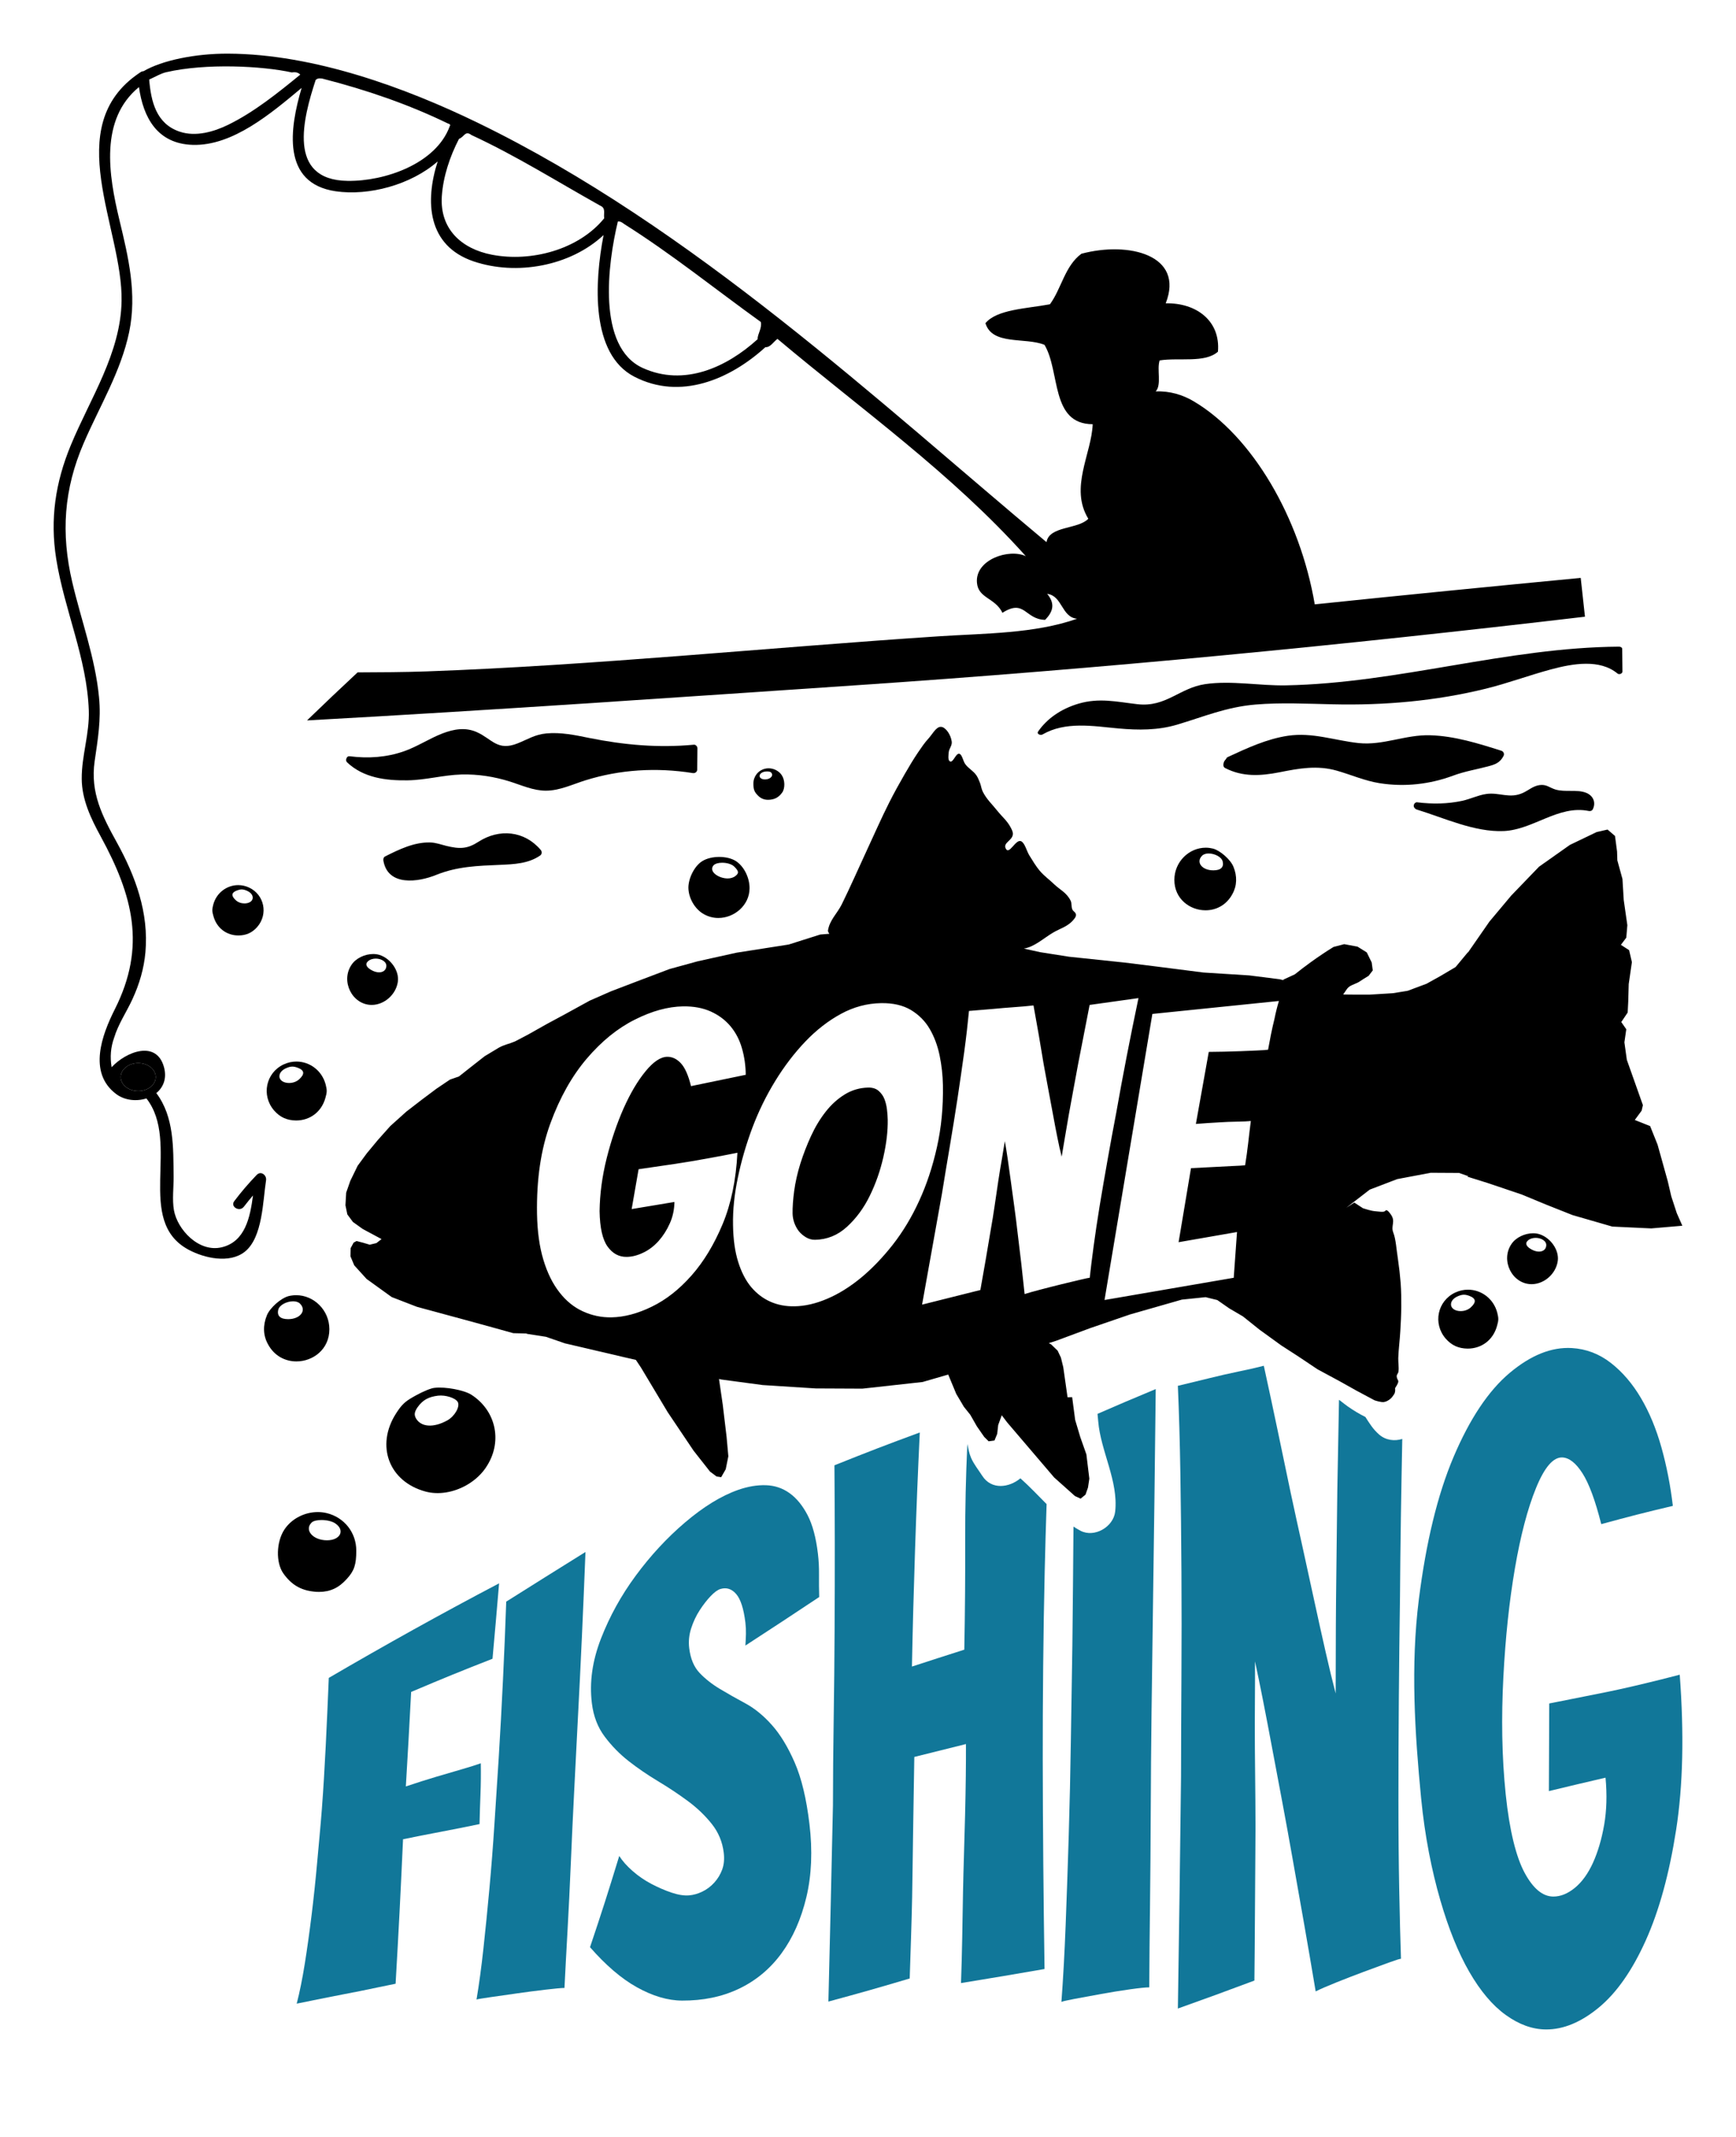 <?xml version="1.0" encoding="UTF-8" standalone="no"?>
<svg
   xmlns:dc="http://purl.org/dc/elements/1.1/"
   xmlns:cc="http://creativecommons.org/ns#"
   xmlns:rdf="http://www.w3.org/1999/02/22-rdf-syntax-ns#"
   xmlns:svg="http://www.w3.org/2000/svg"
   xmlns="http://www.w3.org/2000/svg"
   xmlns:sodipodi="http://sodipodi.sourceforge.net/DTD/sodipodi-0.dtd"
   xmlns:inkscape="http://www.inkscape.org/namespaces/inkscape"
   version="1.1"
   x="0px"
   y="0px"
   viewBox="0 0 323.614 398.261"
   xml:space="preserve"
   id="svg86"
   sodipodi:docname="gone-fishing.svg"
   width="323.614"
   height="398.261"
   inkscape:version="1.0.1 (3bc2e813f5, 2020-09-07)"><defs
   id="defs90">
	

		
		
		
		
		
		
		
		
		
		
		
		
		
		
		
		
		
		
		
		
	</defs><sodipodi:namedview
   pagecolor="#ffffff"
   bordercolor="#666666"
   borderopacity="1"
   objecttolerance="10"
   gridtolerance="10"
   guidetolerance="10"
   inkscape:pageopacity="0"
   inkscape:pageshadow="2"
   inkscape:window-width="1366"
   inkscape:window-height="705"
   id="namedview88"
   showgrid="false"
   inkscape:showpageshadow="false"
   fit-margin-top="10"
   lock-margins="false"
   fit-margin-bottom="20"
   fit-margin-left="10"
   fit-margin-right="10"
   inkscape:zoom="0.7425"
   inkscape:cx="58.091592"
   inkscape:cy="226.51503"
   inkscape:window-x="-8"
   inkscape:window-y="-8"
   inkscape:window-maximized="1"
   inkscape:current-layer="svg86"
   inkscape:document-rotation="0" />
<g
   transform="translate(524.305,-83.339)"
   id="g4"
   style="fill:#000000;fill-opacity:1">
			<path
   d="m -358.965,290.108 c -0.083,-0.694 -0.249,-1.347 -0.477,-1.937 -0.238,-0.59 -0.601,-1.098 -1.077,-1.512 -0.477,-0.414 -1.119,-0.622 -1.917,-0.611 -1.595,0.031 -3.056,0.456 -4.392,1.274 -1.326,0.818 -2.528,1.896 -3.574,3.243 -1.046,1.336 -1.958,2.849 -2.725,4.527 -0.777,1.689 -1.43,3.388 -1.979,5.118 -0.539,1.73 -0.922,3.419 -1.15,5.066 -0.218,1.647 -0.321,3.077 -0.3,4.268 0.01,0.549 0.114,1.119 0.321,1.72 0.218,0.59 0.497,1.108 0.849,1.554 0.363,0.445 0.798,0.818 1.336,1.14 0.528,0.311 1.088,0.466 1.689,0.456 2.238,-0.041 4.216,-0.839 5.936,-2.414 1.72,-1.575 3.139,-3.491 4.247,-5.76 1.108,-2.258 1.958,-4.662 2.538,-7.221 0.58,-2.548 0.849,-4.869 0.818,-6.972 -0.008,-0.592 -0.06,-1.244 -0.143,-1.939 z m 0,0 c -0.083,-0.694 -0.249,-1.347 -0.477,-1.937 -0.238,-0.59 -0.601,-1.098 -1.077,-1.512 -0.477,-0.414 -1.119,-0.622 -1.917,-0.611 -1.595,0.031 -3.056,0.456 -4.392,1.274 -1.326,0.818 -2.528,1.896 -3.574,3.243 -1.046,1.336 -1.958,2.849 -2.725,4.527 -0.777,1.689 -1.43,3.388 -1.979,5.118 -0.539,1.73 -0.922,3.419 -1.15,5.066 -0.218,1.647 -0.321,3.077 -0.3,4.268 0.01,0.549 0.114,1.119 0.321,1.72 0.218,0.59 0.497,1.108 0.849,1.554 0.363,0.445 0.798,0.818 1.336,1.14 0.528,0.311 1.088,0.466 1.689,0.456 2.238,-0.041 4.216,-0.839 5.936,-2.414 1.72,-1.575 3.139,-3.491 4.247,-5.76 1.108,-2.258 1.958,-4.662 2.538,-7.221 0.58,-2.548 0.849,-4.869 0.818,-6.972 -0.008,-0.592 -0.06,-1.244 -0.143,-1.939 z m 147.238,19.352 -1.026,-3.129 -0.653,-2.807 -1.015,-3.647 -0.891,-3.191 -1.388,-3.46 -2.859,-1.14 1.274,-1.73 0.238,-1.036 -2.994,-8.443 -0.456,-3.263 0.352,-2.435 -0.932,-1.347 1.191,-1.771 0.104,-2.03 0.093,-3.284 0.59,-4.082 -0.518,-2.227 -1.533,-0.995 1.005,-1.336 0.197,-2.321 -0.673,-4.693 -0.238,-3.926 -0.953,-3.47 -0.052,-1.647 -0.383,-2.901 -1.388,-1.191 -2.02,0.456 -5.004,2.403 -5.75,4.061 -5.18,5.377 -4.071,4.859 -3.968,5.718 -0.062,0.01 -2.279,2.745 -2.787,1.647 -2.621,1.461 -3.522,1.316 -2.745,0.445 -4.392,0.269 h -2.424 l -2.248,-0.021 -0.218,-0.052 c 0.435,-0.456 0.591,-0.984 1.098,-1.378 0.497,-0.394 1.44,-0.632 1.958,-0.984 0.549,-0.373 1.119,-0.736 1.689,-1.067 l 0.777,-1.015 -0.197,-1.471 -0.922,-1.885 -1.73,-1.077 -2.476,-0.456 -1.989,0.518 c -0.694,0.425 -1.378,0.86 -2.051,1.316 -0.777,0.518 -1.533,1.046 -2.289,1.595 -0.974,0.704 -1.927,1.44 -2.88,2.196 l -2.176,1.005 0.124,0.093 -0.787,-0.187 -5.646,-0.715 -8.557,-0.539 -8.671,-1.108 -6.019,-0.746 -10.349,-1.088 -5.397,-0.849 -3.035,-0.673 c 1.958,-0.3 3.657,-1.906 5.449,-2.973 1.326,-0.787 2.849,-1.129 3.926,-2.538 0.166,-0.207 0.383,-0.477 0.342,-0.829 -0.052,-0.456 -0.518,-0.559 -0.684,-0.974 -0.197,-0.466 -0.083,-1.119 -0.29,-1.575 -0.746,-1.544 -2.041,-2.082 -3.077,-3.087 -0.891,-0.87 -1.865,-1.533 -2.714,-2.538 -0.694,-0.829 -1.305,-1.854 -1.916,-2.838 -0.528,-0.849 -0.829,-2.289 -1.523,-2.642 -1.036,-0.528 -2.269,2.756 -2.911,1.295 -0.476,-1.057 1.326,-1.45 1.357,-2.662 0.01,-0.456 -0.249,-0.901 -0.445,-1.274 -0.673,-1.253 -1.637,-1.999 -2.445,-3.035 -0.912,-1.16 -1.979,-2.103 -2.714,-3.553 -0.249,-0.487 -0.321,-1.119 -0.518,-1.637 -0.197,-0.487 -0.394,-0.994 -0.653,-1.388 -0.622,-0.912 -1.471,-1.264 -2.103,-2.134 -0.404,-0.549 -0.559,-1.689 -1.046,-1.906 -0.725,-0.311 -1.253,1.979 -1.906,1.326 -0.29,-0.3 -0.176,-1.077 -0.135,-1.585 0.062,-0.767 0.694,-1.285 0.559,-2.082 -0.186,-1.222 -1.026,-2.445 -1.782,-2.662 -0.135,-0.041 -0.259,-0.041 -0.373,-0.021 v -0.01 c -0.849,0.135 -1.502,1.461 -2.207,2.207 -0.684,0.746 -1.295,1.647 -1.906,2.548 -0.87,1.285 -1.689,2.662 -2.497,4.061 -0.995,1.72 -1.968,3.481 -2.89,5.304 -1.492,2.952 -2.849,6.071 -4.268,9.116 -1.523,3.284 -2.994,6.651 -4.579,9.862 -0.829,1.678 -2.269,2.901 -2.569,4.9 0.041,0.238 0.145,0.414 0.269,0.57 l -1.689,0.135 -5.884,1.865 -9.727,1.523 -7.252,1.606 -5.242,1.44 -5.553,2.103 -5.397,2.062 -3.937,1.73 -4.641,2.548 -3.367,1.813 -3.512,1.979 -2.393,1.254 c -1.243,0.518 -1.906,0.58 -2.952,1.129 l -2.704,1.626 -2.59,2.03 -2.217,1.751 -1.668,0.58 -2.517,1.699 -2.807,2.103 -2.828,2.186 -2.973,2.673 -2.3,2.579 -2.082,2.507 -1.699,2.31 -1.378,2.828 -0.767,2.196 -0.135,2.341 0.352,1.709 1.046,1.409 1.823,1.305 3.512,1.885 -0.963,0.746 -1.243,0.3 -1.222,-0.363 -1.233,-0.321 -0.549,0.3 -0.559,1.036 -0.031,1.502 0.704,1.689 2.3,2.538 4.682,3.377 4.714,1.823 9.023,2.445 4.983,1.367 3.947,1.098 2.497,0.062 h 0.041 l -0.062,0.052 3.605,0.559 3.543,1.222 10.587,2.476 2.642,0.611 0.953,1.43 4.983,8.319 4.827,7.179 3.056,3.885 1.222,0.912 0.86,0.135 0.849,-1.481 0.487,-2.414 -0.331,-3.667 -0.715,-5.977 -0.694,-4.765 0.477,0.104 7.645,1.026 9.893,0.632 8.702,0.041 11.24,-1.243 4.682,-1.357 0.093,-0.021 1.492,3.595 1.43,2.414 1.181,1.471 1.243,2.175 1.367,1.968 0.818,0.808 1.088,-0.145 0.508,-1.243 0.186,-1.647 0.663,-1.813 1.015,1.336 8.754,10.256 3.874,3.46 1.057,0.487 0.912,-0.746 0.466,-1.326 0.249,-1.657 -0.549,-4.517 -1.14,-3.232 -0.953,-3.191 -0.559,-4.247 -0.86,0.021 -0.798,-5.604 -0.435,-1.782 -0.611,-1.295 -1.222,-1.181 -0.435,-0.228 1.274,-0.404 6.506,-2.414 7.366,-2.528 9.665,-2.766 4.423,-0.456 2.186,0.539 2.217,1.544 2.559,1.502 3.066,2.455 4.092,2.963 3.191,2.062 3.564,2.383 3.978,2.144 3.336,1.865 3.315,1.771 c 0,0 1.16,0.394 1.72,0.321 0.394,-0.052 0.767,-0.249 1.108,-0.508 0.28,-0.207 0.518,-0.497 0.736,-0.839 0.29,-0.383 0.3,-0.746 0.259,-1.254 1.088,-1.647 0.373,-1.233 0.3,-2.175 -0.021,-0.363 0.269,-0.539 0.321,-0.87 0.124,-0.798 -0.052,-1.709 -0.031,-2.548 0.062,-1.72 0.29,-3.367 0.383,-5.066 0.093,-1.471 0.166,-2.952 0.176,-4.444 0.01,-1.481 0,-2.973 -0.114,-4.475 -0.124,-1.564 -0.28,-2.932 -0.508,-4.486 -0.3,-1.916 -0.373,-3.636 -0.86,-4.91 -0.508,-1.264 0.456,-2.041 -0.414,-3.315 -0.549,-0.818 -0.912,-1.026 -1.067,-0.767 -0.166,0.259 -0.787,0.197 -1.119,0.166 -0.57,-0.062 -0.818,-0.052 -1.398,-0.166 -0.549,-0.114 -1.658,-0.466 -1.658,-0.466 l -1.616,-1.057 c -0.549,0.342 -1.046,0.663 -1.492,0.963 l 4.372,-3.377 5.118,-1.958 6.247,-1.181 5.273,0.031 1.782,0.622 -0.28,0.052 3.802,1.191 0.622,0.207 5.77,1.948 4.527,1.875 4.931,1.958 7.417,2.144 7.262,0.342 5.801,-0.497 z m -183.672,11.613 c -2.279,2.579 -4.734,4.517 -7.386,5.801 -2.642,1.295 -5.159,1.958 -7.552,1.999 -1.844,0.031 -3.615,-0.342 -5.294,-1.108 -1.689,-0.767 -3.149,-1.958 -4.392,-3.564 -1.254,-1.595 -2.248,-3.605 -2.984,-6.039 -0.736,-2.434 -1.129,-5.294 -1.191,-8.578 -0.104,-6.433 0.725,-12.058 2.497,-16.875 1.761,-4.817 4.03,-8.837 6.785,-12.069 2.766,-3.242 5.749,-5.656 8.94,-7.252 3.18,-1.606 6.174,-2.424 8.971,-2.476 1.989,-0.031 3.729,0.29 5.211,0.963 1.481,0.673 2.704,1.595 3.667,2.745 0.963,1.16 1.678,2.517 2.124,4.082 0.456,1.564 0.694,3.211 0.715,4.962 l -10.204,2.113 c -0.487,-1.989 -1.108,-3.398 -1.865,-4.237 -0.767,-0.829 -1.616,-1.243 -2.569,-1.233 -1.243,0.021 -2.6,0.932 -4.061,2.725 -1.471,1.792 -2.828,4.102 -4.082,6.91 -1.243,2.818 -2.289,5.895 -3.139,9.251 -0.839,3.356 -1.285,6.651 -1.326,9.893 0.052,3.097 0.549,5.294 1.492,6.599 0.943,1.305 2.134,1.948 3.584,1.916 0.994,-0.01 2.02,-0.28 3.087,-0.798 1.067,-0.508 2.01,-1.243 2.849,-2.176 0.829,-0.932 1.523,-2.02 2.072,-3.253 0.559,-1.233 0.839,-2.569 0.87,-4.009 l -7.977,1.326 1.295,-7.428 c 2.341,-0.342 4.631,-0.673 6.868,-1.005 1.885,-0.28 3.885,-0.622 5.998,-1.005 2.113,-0.383 3.968,-0.736 5.553,-1.057 -0.259,5.086 -1.181,9.531 -2.766,13.322 -1.584,3.785 -3.511,6.975 -5.79,9.555 z m 37.522,-5.739 c -1.885,2.393 -3.854,4.444 -5.915,6.154 -2.072,1.699 -4.164,3.015 -6.298,3.916 -2.124,0.912 -4.164,1.378 -6.102,1.409 -1.647,0.031 -3.149,-0.259 -4.506,-0.86 -1.357,-0.601 -2.538,-1.502 -3.564,-2.704 -1.015,-1.212 -1.823,-2.766 -2.424,-4.672 -0.611,-1.916 -0.932,-4.216 -0.974,-6.91 -0.052,-2.787 0.249,-5.729 0.901,-8.837 0.642,-3.097 1.544,-6.185 2.683,-9.241 1.15,-3.056 2.569,-5.977 4.268,-8.743 1.699,-2.776 3.584,-5.232 5.636,-7.386 2.062,-2.155 4.278,-3.874 6.651,-5.159 2.372,-1.285 4.848,-1.948 7.448,-1.989 2.238,-0.041 4.102,0.394 5.594,1.285 1.481,0.901 2.652,2.082 3.491,3.533 0.849,1.461 1.461,3.108 1.844,4.952 0.373,1.834 0.58,3.678 0.611,5.522 0.073,4.082 -0.3,7.946 -1.119,11.572 -0.808,3.626 -1.916,6.961 -3.315,9.997 -1.388,3.043 -3.035,5.757 -4.91,8.161 z m 37.439,0.279 c -0.311,2.32 -0.559,4.289 -0.725,5.884 -0.155,0 -0.736,0.124 -1.751,0.363 -1.026,0.238 -2.186,0.518 -3.501,0.839 -1.316,0.321 -2.642,0.663 -3.947,1.005 -1.316,0.342 -2.3,0.622 -2.942,0.829 -0.414,-4.03 -0.86,-7.863 -1.316,-11.489 -0.176,-1.544 -0.373,-3.139 -0.601,-4.776 -0.228,-1.647 -0.435,-3.211 -0.642,-4.703 -0.197,-1.492 -0.394,-2.901 -0.59,-4.216 -0.196,-1.315 -0.373,-2.424 -0.539,-3.315 -0.135,0.891 -0.321,1.999 -0.539,3.294 -0.238,1.305 -0.456,2.683 -0.684,4.165 -0.228,1.471 -0.445,2.994 -0.673,4.569 -0.228,1.575 -0.477,3.118 -0.746,4.61 -0.59,3.553 -1.222,7.252 -1.916,11.105 l -10.867,2.725 c 1.274,-7.055 2.507,-13.933 3.698,-20.636 0.445,-2.797 0.943,-5.729 1.461,-8.806 0.518,-3.077 1.005,-6.102 1.461,-9.075 0.445,-2.973 0.86,-5.843 1.243,-8.619 0.373,-2.776 0.663,-5.314 0.881,-7.604 1.544,-0.124 3.035,-0.249 4.486,-0.373 1.295,-0.124 2.611,-0.238 3.957,-0.332 1.336,-0.093 2.538,-0.197 3.584,-0.321 0.704,3.833 1.336,7.48 1.896,10.96 0.28,1.492 0.559,3.046 0.86,4.662 0.3,1.616 0.591,3.17 0.87,4.662 0.269,1.492 0.539,2.921 0.818,4.289 0.269,1.367 0.539,2.569 0.808,3.615 0.176,-1.057 0.383,-2.269 0.611,-3.636 0.228,-1.378 0.477,-2.828 0.746,-4.351 0.28,-1.533 0.559,-3.087 0.86,-4.693 0.3,-1.595 0.58,-3.149 0.86,-4.651 0.684,-3.501 1.399,-7.148 2.134,-10.95 l 9.106,-1.274 c -1.575,7.5 -2.952,14.607 -4.133,21.309 -0.559,2.901 -1.088,5.822 -1.616,8.774 -0.528,2.952 -1.015,5.801 -1.471,8.547 -0.447,2.756 -0.831,5.294 -1.141,7.614 z m 33.699,-42.318 c -0.238,0.943 -0.456,1.937 -0.663,2.963 -0.207,1.026 -0.373,1.937 -0.518,2.735 -0.497,0.062 -1.202,0.104 -2.124,0.145 -0.922,0.042 -1.906,0.083 -2.952,0.124 -1.046,0.041 -2.103,0.073 -3.18,0.093 -1.067,0.01 -1.999,0.031 -2.797,0.041 l -2.403,13.426 c 1.544,-0.124 2.994,-0.218 4.341,-0.29 1.088,-0.072 2.207,-0.114 3.356,-0.135 1.15,-0.021 1.999,-0.052 2.548,-0.114 -0.186,1.399 -0.342,2.776 -0.497,4.123 -0.155,1.347 -0.342,2.725 -0.57,4.123 -0.497,0.052 -1.305,0.104 -2.424,0.145 -1.119,0.052 -2.258,0.104 -3.398,0.176 -1.305,0.073 -2.724,0.145 -4.268,0.218 l -2.31,13.799 10.888,-1.896 -0.611,8.526 -24.086,4.144 8.919,-53.32 23.588,-2.414 c -0.332,1.109 -0.611,2.238 -0.839,3.388 z m -72.703,14.876 c -0.238,-0.59 -0.601,-1.098 -1.077,-1.512 -0.477,-0.414 -1.119,-0.622 -1.917,-0.611 -1.595,0.031 -3.056,0.456 -4.392,1.274 -1.326,0.818 -2.528,1.896 -3.574,3.243 -1.046,1.336 -1.958,2.849 -2.725,4.527 -0.777,1.689 -1.43,3.388 -1.979,5.118 -0.539,1.73 -0.922,3.419 -1.15,5.066 -0.218,1.647 -0.321,3.077 -0.3,4.268 0.01,0.549 0.114,1.119 0.321,1.72 0.218,0.59 0.497,1.108 0.849,1.554 0.363,0.445 0.798,0.818 1.336,1.14 0.528,0.311 1.088,0.466 1.689,0.456 2.238,-0.041 4.216,-0.839 5.936,-2.414 1.72,-1.575 3.139,-3.491 4.247,-5.76 1.108,-2.258 1.958,-4.662 2.538,-7.221 0.58,-2.548 0.849,-4.869 0.818,-6.972 -0.01,-0.59 -0.062,-1.243 -0.145,-1.937 -0.081,-0.696 -0.247,-1.348 -0.475,-1.939 z m 0.477,1.937 c -0.083,-0.694 -0.249,-1.347 -0.477,-1.937 -0.238,-0.59 -0.601,-1.098 -1.077,-1.512 -0.477,-0.414 -1.119,-0.622 -1.917,-0.611 -1.595,0.031 -3.056,0.456 -4.392,1.274 -1.326,0.818 -2.528,1.896 -3.574,3.243 -1.046,1.336 -1.958,2.849 -2.725,4.527 -0.777,1.689 -1.43,3.388 -1.979,5.118 -0.539,1.73 -0.922,3.419 -1.15,5.066 -0.218,1.647 -0.321,3.077 -0.3,4.268 0.01,0.549 0.114,1.119 0.321,1.72 0.218,0.59 0.497,1.108 0.849,1.554 0.363,0.445 0.798,0.818 1.336,1.14 0.528,0.311 1.088,0.466 1.689,0.456 2.238,-0.041 4.216,-0.839 5.936,-2.414 1.72,-1.575 3.139,-3.491 4.247,-5.76 1.108,-2.258 1.958,-4.662 2.538,-7.221 0.58,-2.548 0.849,-4.869 0.818,-6.972 -0.008,-0.592 -0.06,-1.244 -0.143,-1.939 z m 0,0 c -0.083,-0.694 -0.249,-1.347 -0.477,-1.937 -0.238,-0.59 -0.601,-1.098 -1.077,-1.512 -0.477,-0.414 -1.119,-0.622 -1.917,-0.611 -1.595,0.031 -3.056,0.456 -4.392,1.274 -1.326,0.818 -2.528,1.896 -3.574,3.243 -1.046,1.336 -1.958,2.849 -2.725,4.527 -0.777,1.689 -1.43,3.388 -1.979,5.118 -0.539,1.73 -0.922,3.419 -1.15,5.066 -0.218,1.647 -0.321,3.077 -0.3,4.268 0.01,0.549 0.114,1.119 0.321,1.72 0.218,0.59 0.497,1.108 0.849,1.554 0.363,0.445 0.798,0.818 1.336,1.14 0.528,0.311 1.088,0.466 1.689,0.456 2.238,-0.041 4.216,-0.839 5.936,-2.414 1.72,-1.575 3.139,-3.491 4.247,-5.76 1.108,-2.258 1.958,-4.662 2.538,-7.221 0.58,-2.548 0.849,-4.869 0.818,-6.972 -0.008,-0.592 -0.06,-1.244 -0.143,-1.939 z"
   id="path2"
   style="fill:#000000;fill-opacity:1" />
		</g><path
   d="m 130.01,139.477 c -0.013,1.32 -0.027,2.64 -0.04,3.96 -0.013,0.471 -0.431,0.727 -0.862,0.646 -6.694,-1.064 -13.495,-0.673 -19.987,1.36 -2.424,0.754 -4.822,1.939 -7.408,1.926 -2.317,-0.013 -4.431,-0.997 -6.6,-1.684 -2.936,-0.929 -5.993,-1.414 -9.091,-1.333 -3.394,0.094 -6.694,1.05 -10.088,1.091 -4.041,0.054 -8.148,-0.471 -11.206,-3.327 -0.242,-0.229 -0.256,-0.512 -0.148,-0.741 0.067,-0.256 0.269,-0.458 0.62,-0.418 3.421,0.431 6.829,0.215 10.101,-0.929 2.505,-0.875 4.714,-2.37 7.179,-3.327 2.114,-0.808 4.27,-1.199 6.411,-0.243 2.855,1.28 3.839,3.623 7.65,2.074 1.886,-0.754 3.179,-1.63 5.307,-1.832 2.68,-0.256 5.401,0.31 8.014,0.849 6.492,1.306 12.862,1.872 19.476,1.253 0.362,-0.039 0.672,0.325 0.672,0.675 z"
   id="path6"
   style="fill:#000000;fill-opacity:1" /><path
   d="m 302.402,120.94 c 0.023,1.415 0.033,2.817 0.043,4.233 0.019,0.35 -0.586,0.639 -0.924,0.361 -3.292,-2.72 -8.264,-1.882 -12.411,-0.764 -4.094,1.101 -7.993,2.568 -12.132,3.591 -9.303,2.289 -18.888,3.137 -28.545,2.91 -4.794,-0.102 -9.596,-0.352 -14.39,0.045 -5.451,0.46 -9.628,2.267 -14.632,3.754 -3.597,1.06 -7.187,1.04 -10.901,0.704 -4.827,-0.451 -9.893,-1.347 -14.182,1.126 -0.052,0.03 -0.092,0.046 -0.132,0.048 -0.213,0.052 -0.486,-0.014 -0.628,-0.141 -0.128,-0.114 -0.177,-0.274 -0.052,-0.456 1.637,-2.383 4.234,-4.211 7.486,-5.184 3.889,-1.157 7.143,-0.364 11.025,0.085 5.348,0.611 7.793,-3.016 12.637,-3.74 4.884,-0.712 10.121,0.323 15.052,0.229 20.993,-0.406 41.078,-7.062 62.098,-7.214 0.295,-0.002 0.588,0.17 0.588,0.413 z"
   id="path8"
   style="fill:#000000;fill-opacity:1" /><path
   d="m 280.267,140.923 c -0.673,1.266 -1.576,1.576 -2.909,1.926 -2.182,0.579 -4.256,0.902 -6.411,1.697 -4.418,1.643 -9.105,2.168 -13.778,1.428 -2.788,-0.444 -5.266,-1.562 -7.96,-2.33 -3.677,-1.05 -7.031,-0.431 -10.694,0.296 -3.488,0.687 -6.882,0.902 -10.142,-0.795 -0.283,-0.135 -0.364,-0.471 -0.31,-0.754 0.108,-0.512 0.148,-0.512 0.512,-0.956 0.04,-0.135 0.135,-0.256 0.31,-0.337 3.569,-1.657 7.246,-3.367 11.179,-3.96 4.593,-0.687 8.701,0.875 13.199,1.36 4.566,0.485 8.768,-1.603 13.347,-1.455 4.552,0.135 8.957,1.522 13.253,2.882 0.43,0.136 0.619,0.594 0.404,0.998 z"
   id="path10"
   style="fill:#000000;fill-opacity:1" /><path
   d="m 100.976,158.907 c 0,0.027 0,0.067 -0.013,0.094 -0.013,0.175 -0.108,0.35 -0.296,0.471 -2.195,1.508 -4.889,1.616 -7.475,1.724 -4.162,0.175 -7.973,0.296 -11.879,1.872 -3.327,1.36 -9.024,2.182 -9.846,-2.667 -0.04,-0.283 0.027,-0.62 0.31,-0.768 2.599,-1.306 5.401,-2.68 8.391,-2.613 1.077,0.027 1.966,0.377 3.003,0.633 2.532,0.62 3.933,0.593 6.034,-0.768 3.852,-2.478 8.552,-2.061 11.583,1.522 l 0.013,0.013 c 0.013,0.013 0.013,0.013 0.013,0.027 0.027,0.027 0.04,0.054 0.054,0.067 0.013,0.013 0.013,0.027 0.027,0.04 0.027,0.067 0.054,0.121 0.054,0.189 0.013,0.013 0.013,0.013 0.013,0.027 0.014,0.043 0.014,0.097 0.014,0.137 z"
   id="path12"
   style="fill:#000000;fill-opacity:1" /><path
   d="m 296.909,150.856 c -0.135,0.269 -0.485,0.364 -0.754,0.296 -5.657,-1.145 -10.303,3.488 -15.826,3.744 -5.455,0.242 -11.192,-2.478 -16.324,-4.041 -0.027,-0.013 -0.04,-0.04 -0.067,-0.054 -0.067,-0.027 -0.108,-0.067 -0.148,-0.108 -0.094,-0.081 -0.162,-0.162 -0.202,-0.269 -0.027,-0.081 -0.054,-0.162 -0.054,-0.256 0,-0.027 0.013,-0.054 0.013,-0.081 0.04,-0.242 0.202,-0.471 0.458,-0.539 0,-0.013 0.013,-0.013 0.027,0 0.04,-0.013 0.094,-0.027 0.148,-0.013 0.027,0 0.04,0 0.067,0.013 2.815,0.337 5.576,0.31 8.364,-0.296 1.495,-0.323 2.936,-1.051 4.445,-1.266 2.451,-0.364 4.364,0.97 6.896,-0.229 1.024,-0.485 1.886,-1.279 3.057,-1.428 1.293,-0.175 1.845,0.498 2.977,0.835 1.791,0.525 4,-0.067 5.67,0.593 1.374,0.54 1.886,1.847 1.253,3.099 z"
   id="path14"
   style="fill:#000000;fill-opacity:1" /><path
   d="m 294.667,107.713 c -16.461,1.575 -32.974,3.201 -49.58,4.931 -2.745,-16.171 -11.665,-31.379 -22.542,-37.833 -2.051,-1.222 -4.486,-1.968 -7.107,-1.854 1.15,-1.243 0.176,-4.092 0.736,-5.781 3.615,-0.57 8.433,0.539 10.867,-1.626 0.497,-5.718 -3.999,-9.137 -9.738,-9.013 3.543,-9.002 -6.868,-11.603 -15.715,-9.241 -3.087,2.279 -3.698,6.444 -5.863,9.417 -4.455,0.829 -9.862,0.943 -12.027,3.522 1.264,4.196 7.428,2.579 11.012,4.04 2.984,5.024 1.088,14.762 8.982,14.793 -0.197,5.48 -4.351,11.841 -0.818,17.621 -1.875,1.999 -7.303,1.305 -7.79,4.361 -31.099,-25.961 -65.979,-58.738 -106.08,-78.193 -13.281,-6.444 -30.457,-12.794 -46.472,-12.856 -6.112,-0.031 -12.348,1.254 -15.777,3.274 -0.176,0 -0.363,0.052 -0.549,0.176 -0.083,0.052 -0.166,0.114 -0.249,0.166 -14.804,10.028 -3.035,28.882 -3.294,42.505 -0.176,9.759 -5.853,18.129 -9.468,26.872 -2.87,6.941 -3.895,13.747 -2.714,21.185 1.512,9.5 5.729,18.523 6.071,28.219 0.155,4.351 -1.347,8.464 -1.316,12.763 0.021,3.864 1.709,7.397 3.522,10.712 6.008,11.022 8.547,20.522 2.652,32.228 -2.393,4.755 -5.055,11.82 0.228,15.798 1.606,1.212 3.812,1.43 5.656,0.829 6.444,8.256 -2.217,22.78 7.852,28.198 2.921,1.575 7.625,2.652 10.494,0.373 3.346,-2.662 3.356,-9.51 3.957,-13.312 0.145,-0.953 -0.953,-1.813 -1.74,-1.005 -1.502,1.554 -2.88,3.16 -4.185,4.89 -0.798,1.057 0.995,2.093 1.792,1.036 0.559,-0.725 1.119,-1.419 1.699,-2.093 -0.539,4.092 -1.461,8.598 -5.801,9.655 -4.268,1.046 -8.298,-3.274 -8.94,-6.91 -0.342,-1.937 -0.041,-4.227 -0.062,-6.205 -0.052,-5.48 0.114,-11.178 -3.222,-15.622 1.274,-1.036 1.989,-2.673 1.45,-4.755 -1.367,-5.231 -7.107,-2.963 -9.779,-0.062 -0.321,-1.896 -0.176,-3.729 0.466,-5.501 0.767,-2.548 2.32,-4.796 3.419,-7.2 1.285,-2.787 2.144,-5.677 2.414,-8.733 0.653,-7.324 -1.834,-14.12 -5.304,-20.418 -2.745,-4.973 -4.993,-9.303 -4.165,-15.156 0.59,-4.071 1.233,-7.79 0.818,-11.955 -0.704,-7.334 -3.315,-14.296 -4.983,-21.423 -2.144,-9.106 -1.585,-17.352 2.134,-25.95 2.932,-6.806 6.93,-13.322 8.464,-20.667 1.502,-7.169 -0.145,-13.996 -1.823,-20.957 -2.01,-8.36 -3.698,-18.688 3.657,-24.728 0.787,5.646 3.388,10.577 10.018,10.774 7.469,0.228 14.638,-5.895 20.304,-10.618 -2.227,7.521 -3.792,17.787 6.361,19.269 6.112,0.891 13.975,-1.16 18.999,-5.563 -2.383,7.438 -1.948,15.694 6.692,18.626 7.956,2.693 17.984,0.932 24.231,-4.9 -1.72,8.93 -2.414,22.159 5.718,26.385 8.588,4.455 17.839,0.528 24.448,-5.49 0.953,0.073 1.564,-1.098 2.258,-1.544 15.695,13.198 32.477,25.07 46.286,40.495 -3.129,-1.471 -9.469,0.632 -9.106,4.941 0.238,2.942 3.377,2.787 4.755,5.615 4.175,-2.662 4.175,1.243 7.956,1.316 1.43,-1.471 1.948,-2.963 0.383,-4.848 2.859,0.352 2.652,4.361 5.573,4.641 -7.997,2.797 -17.155,2.704 -25.847,3.274 -31.731,2.103 -64.508,5.428 -95.379,6.537 -4.33,0.155 -8.661,0.166 -12.897,0.186 -3.17,2.952 -6.309,5.936 -9.427,8.951 34.196,-1.875 68.569,-4.268 102.61,-6.568 45.395,-3.066 90.707,-7.469 135.615,-12.763 z m -268.9,90.427 c 1.803,0 3.263,1.171 3.263,2.611 0,1.43 -1.461,2.6 -3.263,2.6 -1.803,0 -3.263,-1.171 -3.263,-2.6 0,-1.44 1.461,-2.611 3.263,-2.611 z m 16.783,-174.888 c -2.683,1.316 -6.071,2.289 -9.033,1.295 -4.434,-1.471 -5.366,-5.698 -5.708,-9.717 1.036,-0.466 2.186,-1.15 3.16,-1.367 7.407,-1.72 17.932,-1.171 23.443,0.041 0.756,-0.135 1.222,0.062 1.564,0.404 -4.144,3.388 -8.599,6.983 -13.426,9.344 z m 22.272,10.463 c -11.406,-0.145 -8.308,-11.696 -5.977,-18.813 0,-0.01 0,-0.01 0.01,-0.01 0.228,-0.218 0.559,-0.352 1.202,-0.249 8.37,2.134 16.233,4.869 23.454,8.381 0.207,0.031 0.342,0.135 0.435,0.3 -0.052,0.062 -0.083,0.135 -0.114,0.218 -2.559,7.004 -12.131,10.267 -19.01,10.173 z m 26.904,13.768 c -5.687,-1.088 -9.769,-4.796 -9.365,-10.908 0.249,-3.667 1.502,-7.407 3.201,-10.691 1.005,-0.373 1.14,-1.616 2.321,-0.715 8.401,3.895 16.036,8.712 23.972,13.146 1.15,0.487 0.622,1.419 0.777,2.372 -4.808,5.895 -13.654,8.184 -20.906,6.796 z m 49.508,15.736 c -5.812,5.283 -13.726,8.868 -21.423,5.366 -8.557,-3.916 -6.537,-19.414 -4.631,-27.307 0.342,-0.041 0.653,0.062 1.191,0.487 8.888,5.604 16.979,12.152 25.453,18.243 0.259,1.212 -0.632,2.237 -0.59,3.211 z"
   id="path16"
   style="fill:#000000;fill-opacity:1" /><path
   d="m 29.031,200.751 c 0,1.43 -1.461,2.6 -3.263,2.6 -1.803,0 -3.263,-1.171 -3.263,-2.6 0,-1.44 1.461,-2.611 3.263,-2.611 1.802,0 3.263,1.171 3.263,2.611 z"
   id="path18"
   style="fill:#000000;fill-opacity:1" /><g
   id="g36"
   transform="translate(-38.195,-5.871)"
   style="fill:#117799;fill-opacity:1">
			<g
   id="g34"
   style="fill:#117799;fill-opacity:1">
				<path
   d="m 105.304,376.978 c 2.154,-0.431 4.388,-0.924 6.636,-1.368 0.603,-10.415 0.88,-15.804 1.388,-26.93 2.107,-0.435 4.006,-0.81 5.69,-1.129 1.684,-0.319 3.321,-0.634 4.905,-0.95 1.584,-0.315 2.806,-0.563 3.664,-0.748 0.043,-1.855 0.102,-3.722 0.176,-5.603 0.074,-1.881 0.094,-3.793 0.059,-5.732 -0.843,0.311 -2.048,0.687 -3.616,1.141 -1.568,0.454 -3.103,0.903 -4.602,1.348 -1.827,0.542 -3.745,1.152 -5.754,1.827 0.413,-6.904 0.61,-10.426 0.987,-17.61 6.043,-2.563 9.078,-3.801 15.169,-6.186 0.5,-5.539 0.745,-8.351 1.226,-14.057 -10.716,5.63 -21.298,11.516 -31.748,17.626 -0.364,8.655 -0.715,16.886 -1.289,24.437 -0.244,3.211 -0.576,6.565 -0.878,9.951 -0.302,3.387 -0.651,6.684 -1.045,9.885 -0.395,3.203 -0.816,6.199 -1.261,8.997 -0.446,2.8 -0.948,5.276 -1.506,7.442 1.651,-0.341 3.569,-0.725 5.75,-1.161 2.18,-0.439 4.225,-0.815 6.049,-1.18 z"
   id="path20"
   style="fill:#117799;fill-opacity:1" />
				<path
   d="m 143.42,376.393 c 0.155,-3.151 0.347,-6.704 0.571,-10.689 0.224,-3.983 0.427,-8.138 0.609,-12.468 0.182,-4.328 0.388,-8.746 0.616,-13.259 0.228,-4.511 0.452,-8.924 0.674,-13.228 0.561,-10.532 1.039,-21.072 1.445,-31.611 -5.923,3.687 -8.877,5.542 -14.772,9.253 -0.344,9.731 -0.805,19.468 -1.404,29.187 -0.258,3.978 -0.521,8.048 -0.79,12.201 -0.269,4.154 -0.584,8.211 -0.946,12.161 -0.362,3.951 -0.735,7.674 -1.118,11.18 -0.383,3.506 -0.81,6.648 -1.281,9.439 0.128,-0.066 0.94,-0.205 2.437,-0.421 1.497,-0.216 3.177,-0.454 5.042,-0.72 1.863,-0.265 3.663,-0.5 5.4,-0.703 1.736,-0.202 2.909,-0.313 3.517,-0.322 z"
   id="path22"
   style="fill:#117799;fill-opacity:1" />
				<path
   d="m 189.087,345.836 c -0.56,-4.696 -1.475,-8.523 -2.741,-11.432 -1.266,-2.91 -2.686,-5.249 -4.258,-7.013 -1.572,-1.763 -3.216,-3.104 -4.926,-4.027 -1.71,-0.922 -3.302,-1.822 -4.769,-2.702 -1.467,-0.88 -2.728,-1.87 -3.782,-2.98 -1.053,-1.109 -1.698,-2.645 -1.938,-4.63 -0.15,-1.241 -0.027,-2.469 0.371,-3.699 0.397,-1.227 0.926,-2.349 1.588,-3.367 0.661,-1.016 1.34,-1.891 2.037,-2.622 0.695,-0.731 1.307,-1.176 1.835,-1.332 1.12,-0.331 2.096,-0.02 2.928,0.945 0.832,0.965 1.404,2.75 1.714,5.339 0.083,0.692 0.116,1.394 0.099,2.108 -0.017,0.717 -0.051,1.434 -0.1,2.155 5.503,-3.575 8.254,-5.39 13.76,-9.046 -0.039,-1.48 -0.051,-2.878 -0.036,-4.192 0.015,-1.311 -0.052,-2.605 -0.203,-3.879 -0.355,-2.998 -0.999,-5.404 -1.929,-7.194 -0.93,-1.789 -2.051,-3.16 -3.358,-4.098 -1.308,-0.939 -2.787,-1.432 -4.433,-1.48 -1.645,-0.048 -3.356,0.244 -5.127,0.863 -3.215,1.124 -6.522,3.183 -9.927,6.078 -3.406,2.897 -6.465,6.228 -9.185,9.913 -2.721,3.686 -4.883,7.607 -6.487,11.743 -1.605,4.136 -2.173,8.107 -1.692,12.049 0.296,2.428 1.092,4.481 2.388,6.211 1.298,1.731 2.792,3.254 4.481,4.576 1.69,1.321 3.526,2.574 5.503,3.761 1.979,1.187 3.828,2.423 5.544,3.692 1.716,1.268 3.198,2.693 4.439,4.252 1.241,1.56 1.985,3.36 2.226,5.359 0.141,1.168 0.046,2.211 -0.285,3.123 -0.331,0.913 -0.827,1.733 -1.485,2.457 -0.66,0.724 -1.408,1.283 -2.241,1.679 -0.835,0.398 -1.655,0.627 -2.461,0.692 -0.942,0.076 -2.033,-0.101 -3.269,-0.516 -1.237,-0.416 -2.493,-0.962 -3.76,-1.629 -1.267,-0.667 -2.436,-1.471 -3.499,-2.406 -1.065,-0.936 -1.891,-1.863 -2.479,-2.797 -2.154,7.039 -3.243,10.444 -5.45,17.007 2.914,3.329 5.833,5.852 8.74,7.468 2.906,1.616 5.722,2.477 8.434,2.486 3.864,0.013 7.387,-0.688 10.561,-2.196 3.173,-1.508 5.824,-3.7 7.953,-6.603 2.127,-2.903 3.677,-6.41 4.649,-10.498 0.974,-4.085 1.161,-8.654 0.57,-13.618 z"
   id="path24"
   style="fill:#117799;fill-opacity:1" />
				<path
   d="m 228.411,281.408 c -2.078,1.739 -5.386,2.222 -7.117,-0.48 -0.704,-1.098 -1.542,-2.116 -2.07,-3.321 -0.366,-0.836 -0.517,-1.716 -0.705,-2.593 -0.278,6.134 -0.417,12.043 -0.399,17.72 0.022,6.672 -0.033,13.548 -0.167,20.612 -3.906,1.245 -5.858,1.875 -9.76,3.146 0.136,-6.99 0.33,-14.236 0.579,-21.754 0.249,-7.515 0.543,-14.81 0.884,-21.876 -6.379,2.35 -9.562,3.577 -15.913,6.12 0.038,4.385 0.061,9.21 0.066,14.461 0.005,5.251 -0.006,10.645 -0.034,16.17 -0.028,5.528 -0.084,11.097 -0.17,16.699 -0.085,5.603 -0.131,10.954 -0.137,16.063 -0.265,12.186 -0.547,24.372 -0.846,36.557 6.068,-1.641 9.098,-2.505 15.154,-4.301 0.154,-5.026 0.354,-10.132 0.455,-15.176 0.084,-4.199 0.112,-8.733 0.199,-13.495 0.088,-4.758 0.155,-8.971 0.204,-12.622 3.849,-0.967 5.775,-1.448 9.627,-2.4 0.015,3.638 -0.038,8.01 -0.16,13.091 -0.122,5.084 -0.307,9.994 -0.39,14.586 -0.099,5.446 -0.161,11.138 -0.372,16.87 6.23,-1.015 9.344,-1.541 15.571,-2.62 -0.194,-13.041 -0.313,-26.081 -0.333,-39.117 -0.008,-5.363 0.021,-11.06 0.077,-17.091 0.056,-6.029 0.151,-12.014 0.288,-17.957 0.098,-4.252 0.216,-8.414 0.353,-12.49 -1.613,-1.609 -3.171,-3.289 -4.884,-4.802 z"
   id="path26"
   style="fill:#117799;fill-opacity:1" />
				<path
   d="m 242.786,269.394 c 0.049,0.475 0.094,0.939 0.129,1.373 0.453,5.575 3.789,11.117 3.164,16.84 -0.311,2.847 -3.862,4.938 -6.475,3.569 -0.451,-0.236 -0.877,-0.503 -1.299,-0.773 -0.053,7.357 -0.119,14.713 -0.206,22.071 -0.098,5.695 -0.19,11.569 -0.278,17.621 -0.089,6.054 -0.221,12.006 -0.399,17.854 -0.178,5.85 -0.37,11.414 -0.575,16.702 -0.206,5.288 -0.469,10.073 -0.789,14.357 0.125,-0.098 0.933,-0.288 2.426,-0.57 1.494,-0.283 3.171,-0.591 5.032,-0.928 1.86,-0.336 3.659,-0.626 5.396,-0.867 1.735,-0.241 2.909,-0.362 3.52,-0.357 0.024,-4.538 0.073,-9.63 0.14,-15.291 0.068,-5.658 0.114,-11.519 0.137,-17.583 0.024,-6.062 0.074,-12.202 0.15,-18.416 0.076,-6.213 0.156,-12.24 0.243,-18.075 0.207,-14.049 0.384,-28.097 0.535,-42.147 -4.451,1.852 -7.28,3.055 -10.851,4.62 z"
   id="path28"
   style="fill:#117799;fill-opacity:1" />
				<path
   d="m 299.175,303.354 c 0.067,-9.764 0.23,-19.525 0.423,-29.286 -1.43,0.445 -3.054,0.26 -4.285,-0.794 -1.163,-0.996 -1.861,-2.166 -2.592,-3.303 -1.146,-0.564 -2.268,-1.252 -3.294,-1.969 -0.466,-0.325 -0.901,-0.687 -1.352,-1.031 -0.098,-0.075 -0.188,-0.134 -0.272,-0.188 -0.102,5.753 -0.206,11.344 -0.313,16.757 -0.036,3.296 -0.078,6.701 -0.124,10.211 -0.046,3.513 -0.085,6.937 -0.116,10.277 -0.031,3.343 -0.048,6.515 -0.049,9.52 -0.002,3.009 -0.01,5.656 -0.021,7.95 -0.597,-2.272 -1.229,-4.894 -1.904,-7.87 -0.674,-2.971 -1.364,-6.08 -2.067,-9.32 -0.705,-3.24 -1.44,-6.611 -2.207,-10.114 -0.767,-3.5 -1.531,-6.884 -2.206,-10.093 -1.571,-7.471 -3.199,-15.429 -5.01,-23.671 -1.387,0.361 -2.98,0.719 -4.775,1.086 -1.795,0.367 -3.563,0.781 -5.278,1.203 -1.911,0.47 -3.914,0.944 -5.969,1.449 0.215,4.932 0.372,10.379 0.467,16.329 0.095,5.95 0.161,12.111 0.2,18.464 0.039,6.358 0.039,12.809 -0.002,19.347 -0.041,6.538 -0.068,12.765 -0.075,18.68 -0.165,14.415 -0.36,28.829 -0.587,43.243 5.71,-2.036 8.563,-3.083 14.266,-5.213 0.093,-8.185 0.111,-16.123 0.175,-23.686 0.027,-3.196 0.046,-6.51 0.004,-9.888 -0.041,-3.378 -0.073,-6.655 -0.091,-9.829 -0.018,-3.171 -0.016,-6.161 0.008,-8.965 0.024,-2.803 0.027,-5.181 0.012,-7.124 0.42,1.918 0.91,4.297 1.467,7.128 0.558,2.832 1.136,5.857 1.736,9.07 0.6,3.212 1.235,6.591 1.906,10.131 0.67,3.54 1.285,6.995 1.875,10.312 1.391,7.821 2.87,16.137 4.33,24.873 0.833,-0.422 2.111,-0.977 3.832,-1.668 1.719,-0.689 3.442,-1.357 5.168,-2 1.724,-0.642 3.257,-1.206 4.593,-1.691 1.335,-0.484 2.106,-0.728 2.309,-0.727 -0.122,-3.494 -0.231,-7.785 -0.328,-12.87 -0.097,-5.085 -0.147,-10.641 -0.147,-16.67 0,-6.026 0.025,-12.281 0.075,-18.762 0.051,-6.48 0.123,-12.914 0.218,-19.298 z"
   id="path30"
   style="fill:#117799;fill-opacity:1" />
				<path
   d="m 351.32,318.011 c -2.084,0.552 -4.516,1.156 -7.295,1.82 -2.782,0.664 -5.431,1.242 -7.929,1.731 -2.961,0.579 -5.998,1.189 -9.101,1.81 -0.026,6.531 -0.039,9.798 -0.066,16.334 4.225,-1.021 6.337,-1.523 10.558,-2.501 0.299,3.186 0.212,6.116 -0.257,8.797 -0.469,2.683 -1.164,5.036 -2.082,7.06 -0.92,2.025 -2.046,3.583 -3.375,4.672 -1.332,1.091 -2.676,1.633 -4.03,1.626 -1.967,-0.011 -3.741,-1.479 -5.325,-4.403 -1.583,-2.921 -2.832,-7.855 -3.536,-14.63 -0.736,-7.087 -0.822,-14.429 -0.442,-21.808 0.38,-7.376 1.096,-14.146 2.151,-20.298 1.054,-6.149 2.369,-11.16 3.945,-15.019 1.576,-3.857 3.205,-5.749 4.89,-5.685 1.279,0.049 2.533,1.034 3.757,2.943 1.226,1.912 2.394,5.077 3.507,9.489 5.343,-1.457 8.013,-2.142 13.346,-3.404 -0.446,-3.797 -1.157,-7.431 -2.13,-10.902 -0.973,-3.47 -2.249,-6.542 -3.824,-9.21 -1.575,-2.668 -3.446,-4.853 -5.605,-6.535 -2.159,-1.681 -4.587,-2.615 -7.276,-2.77 -3.768,-0.218 -7.626,1.313 -11.579,4.631 -3.953,3.318 -7.436,8.547 -10.447,15.626 -3.012,7.083 -5.148,15.987 -6.483,26.552 -1.562,12.361 -0.763,24.935 0.42,37.108 0.694,7.139 2,13.545 3.554,18.92 1.555,5.378 3.367,9.861 5.431,13.44 2.065,3.58 4.335,6.265 6.809,8.041 2.473,1.775 4.966,2.673 7.479,2.686 3.259,0.016 6.548,-1.354 9.863,-4.094 3.315,-2.741 6.228,-6.916 8.735,-12.49 2.507,-5.574 4.397,-12.463 5.67,-20.658 1.274,-8.197 1.493,-17.805 0.667,-28.879 z"
   id="path32"
   style="fill:#117799;fill-opacity:1" />
			</g>
		</g><g
   id="g40"
   transform="translate(-38.195,-5.871)"
   style="fill:#000000;fill-opacity:1">
			<path
   d="m 108.96,183.862 c -0.374,-0.12 -0.783,-0.176 -1.199,-0.176 -1.538,0 -3.203,0.769 -4.021,1.989 -2.109,3.048 0.106,7.499 3.753,7.499 h 0.021 c 2.349,-0.021 4.515,-1.954 4.846,-4.331 0.282,-1.997 -1.298,-4.297 -3.4,-4.981 z m -0.092,3.238 c -0.367,0 -0.776,-0.092 -1.199,-0.296 -1.122,-0.55 -1.474,-1.178 -0.924,-1.721 0.388,-0.381 0.945,-0.543 1.503,-0.543 1.037,0 2.074,0.593 1.961,1.481 -0.071,0.691 -0.615,1.079 -1.341,1.079 z"
   id="path38"
   style="fill:#000000;fill-opacity:1" />
		</g><g
   id="g44"
   transform="translate(-38.195,-5.871)"
   style="fill:#000000;fill-opacity:1">
			<path
   d="m 84.632,171.3 c -0.667,-0.31 -1.354,-0.455 -2.032,-0.455 -2.114,0 -4.084,1.427 -4.663,3.681 -0.222,0.884 -0.222,1.184 0.052,2.125 0.615,2.202 2.435,3.572 4.658,3.577 1.458,-0.016 2.564,-0.517 3.505,-1.592 2.073,-2.399 1.318,-6.002 -1.52,-7.336 z m -0.863,2.957 c -0.579,0 -1.199,-0.196 -1.644,-0.62 -0.879,-0.822 -0.796,-1.401 0.243,-1.799 0.341,-0.129 0.61,-0.191 0.874,-0.191 0.269,0 0.538,0.062 0.868,0.196 0.76,0.3 1.199,0.801 1.199,1.344 -0.005,0.683 -0.723,1.07 -1.54,1.07 z"
   id="path42"
   style="fill:#000000;fill-opacity:1" />
		</g><g
   id="g48"
   transform="translate(-38.195,-5.871)"
   style="fill:#000000;fill-opacity:1">
			<path
   d="m 99.11,287.893 c -0.556,-0.131 -1.111,-0.196 -1.678,-0.196 -2.451,0 -4.88,1.231 -6.22,3.257 -1.525,2.309 -1.623,6.155 -0.196,8.181 1.471,2.07 3.203,3.127 5.686,3.388 0.338,0.044 0.654,0.054 0.97,0.054 2.059,0 3.682,-0.752 5.153,-2.397 1.405,-1.514 1.787,-2.691 1.787,-5.272 0.01,-3.365 -2.212,-6.209 -5.502,-7.015 z m 0.044,5.066 h -0.022 c -2.615,-0.011 -4.249,-1.917 -2.854,-3.301 0.327,-0.327 1.046,-0.479 1.841,-0.479 0.948,0 2.004,0.218 2.625,0.664 1.809,1.264 0.883,3.116 -1.59,3.116 z"
   id="path46"
   style="fill:#000000;fill-opacity:1" />
		</g><g
   id="g52"
   transform="translate(-38.195,-5.871)"
   style="fill:#000000;fill-opacity:1">
			<path
   d="m 126.04,265.813 c -1.381,-0.861 -4.824,-1.502 -6.83,-1.268 -0.641,0.04 -2.181,0.688 -3.483,1.408 l -0.476,0.268 c -1.606,0.903 -2.193,1.496 -3.219,3.08 -3.855,6.014 -1.353,12.715 5.475,14.569 2.425,0.664 5.242,0.168 7.613,-1.165 1.615,-0.908 3.033,-2.209 3.96,-3.795 2.795,-4.617 1.472,-10.205 -3.04,-13.097 z m -4.436,4.784 -0.009,0.005 c -2.572,1.434 -4.897,1.275 -5.854,-0.362 -0.377,-0.67 -0.298,-1.207 0.28,-2.058 0.473,-0.667 0.977,-1.168 1.612,-1.525 0.597,-0.336 1.315,-0.545 2.2,-0.653 1.427,-0.172 3.279,0.436 3.695,1.175 0.469,0.836 -0.552,2.646 -1.924,3.418 z"
   id="path50"
   style="fill:#000000;fill-opacity:1" />
		</g><g
   id="g56"
   transform="translate(-38.195,-5.871)"
   style="fill:#000000;fill-opacity:1">
			<path
   d="m 175.374,166.361 c -0.819,-0.515 -1.96,-0.773 -3.101,-0.773 -1.15,0 -2.319,0.258 -3.175,0.791 -1.389,0.856 -2.54,3.064 -2.577,4.877 -0.009,1.96 1.196,4.067 2.871,4.996 0.865,0.488 1.794,0.718 2.705,0.718 2.972,0 5.815,-2.356 5.825,-5.539 0.01,-1.996 -1.058,-4.103 -2.548,-5.07 z m -0.083,2.779 c -0.396,0.322 -0.911,0.46 -1.454,0.46 -1.684,0 -3.589,-1.297 -2.641,-2.429 0.294,-0.331 0.929,-0.497 1.62,-0.497 0.856,0 1.794,0.248 2.264,0.727 0.855,0.856 0.892,1.215 0.211,1.739 z"
   id="path54"
   style="fill:#000000;fill-opacity:1" />
		</g><g
   id="g60"
   transform="translate(-38.195,-5.871)"
   style="fill:#000000;fill-opacity:1">
			<path
   d="m 268.126,167.424 c -0.529,-1.333 -2.489,-3.047 -3.821,-3.39 -0.451,-0.108 -0.892,-0.167 -1.333,-0.167 -3.126,0 -5.85,2.626 -5.859,5.987 -0.01,3.557 2.891,5.683 5.81,5.683 1.94,0 3.89,-0.941 5.007,-3.028 0.872,-1.558 0.911,-3.341 0.196,-5.085 z m -3.743,0.666 h -0.01 c -2.126,0 -3.302,-1.529 -2.087,-2.734 0.284,-0.284 0.735,-0.411 1.215,-0.411 1.088,0 2.391,0.617 2.616,1.479 0.265,1.068 -0.343,1.666 -1.734,1.666 z"
   id="path58"
   style="fill:#000000;fill-opacity:1" />
		</g><g
   id="g64"
   transform="translate(-38.195,-5.871)"
   style="fill:#000000;fill-opacity:1">
			<path
   d="m 91.071,204.262 c 0.781,-0.363 1.586,-0.533 2.379,-0.533 2.475,0 4.781,1.67 5.459,4.309 0.26,1.035 0.26,1.386 -0.061,2.488 -0.72,2.578 -2.851,4.182 -5.453,4.188 -1.707,-0.018 -3.002,-0.605 -4.103,-1.864 -2.427,-2.808 -1.544,-7.027 1.779,-8.588 z m 1.011,3.462 c 0.678,0 1.404,-0.23 1.925,-0.726 1.029,-0.962 0.932,-1.64 -0.284,-2.106 -0.399,-0.151 -0.714,-0.224 -1.023,-0.224 -0.315,0 -0.629,0.073 -1.017,0.23 -0.89,0.351 -1.404,0.938 -1.404,1.574 0.005,0.798 0.847,1.252 1.803,1.252 z"
   id="path62"
   style="fill:#000000;fill-opacity:1" />
		</g><g
   id="g68"
   transform="translate(-38.195,-5.871)"
   style="fill:#000000;fill-opacity:1">
			<path
   d="m 180.811,149.147 c 0.219,-0.052 0.439,-0.077 0.662,-0.077 0.968,0 1.927,0.486 2.456,1.286 0.602,0.912 0.641,2.43 0.077,3.23 -0.581,0.817 -1.265,1.235 -2.245,1.338 -0.133,0.017 -0.258,0.021 -0.383,0.021 -0.813,0 -1.454,-0.297 -2.035,-0.946 -0.555,-0.598 -0.705,-1.062 -0.705,-2.082 -0.004,-1.329 0.874,-2.451 2.173,-2.77 z m -0.018,2 h 0.009 c 1.032,-0.004 1.678,-0.757 1.127,-1.303 -0.129,-0.129 -0.413,-0.189 -0.727,-0.189 -0.374,0 -0.791,0.086 -1.037,0.262 -0.714,0.499 -0.348,1.23 0.628,1.23 z"
   id="path66"
   style="fill:#000000;fill-opacity:1" />
		</g><g
   id="g72"
   transform="translate(-38.195,-5.871)"
   style="fill:#000000;fill-opacity:1">
			<path
   d="m 87.944,251.036 c 0.56,-1.41 2.633,-3.224 4.042,-3.586 0.477,-0.114 0.943,-0.176 1.41,-0.176 3.306,0 6.188,2.778 6.198,6.333 0.01,3.763 -3.058,6.012 -6.146,6.012 -2.052,0 -4.115,-0.995 -5.297,-3.203 -0.923,-1.649 -0.964,-3.535 -0.207,-5.38 z m 3.959,0.705 h 0.01 c 2.249,0 3.493,-1.617 2.208,-2.892 -0.301,-0.301 -0.777,-0.435 -1.285,-0.435 -1.15,0 -2.529,0.653 -2.767,1.565 -0.28,1.13 0.362,1.762 1.834,1.762 z"
   id="path70"
   style="fill:#000000;fill-opacity:1" />
		</g><g
   id="g76"
   transform="translate(-38.195,-5.871)"
   style="fill:#000000;fill-opacity:1">
			<path
   d="m 325.183,235.911 c -0.374,-0.12 -0.783,-0.176 -1.199,-0.176 -1.538,0 -3.203,0.769 -4.021,1.989 -2.109,3.048 0.106,7.499 3.753,7.499 h 0.021 c 2.349,-0.021 4.515,-1.954 4.846,-4.331 0.283,-1.997 -1.298,-4.297 -3.4,-4.981 z m -0.092,3.238 c -0.367,0 -0.776,-0.092 -1.199,-0.296 -1.122,-0.55 -1.474,-1.178 -0.924,-1.721 0.388,-0.381 0.945,-0.543 1.503,-0.543 1.037,0 2.074,0.593 1.961,1.481 -0.071,0.691 -0.614,1.079 -1.341,1.079 z"
   id="path74"
   style="fill:#000000;fill-opacity:1" />
		</g><g
   id="g80"
   transform="translate(-38.195,-5.871)"
   style="fill:#000000;fill-opacity:1">
			<path
   d="m 309.47,246.781 c 0.781,-0.363 1.586,-0.533 2.379,-0.533 2.475,0 4.781,1.67 5.459,4.309 0.26,1.035 0.26,1.386 -0.061,2.488 -0.72,2.578 -2.851,4.182 -5.453,4.188 -1.707,-0.018 -3.002,-0.605 -4.103,-1.864 -2.427,-2.808 -1.543,-7.027 1.779,-8.588 z m 1.011,3.462 c 0.678,0 1.404,-0.23 1.925,-0.726 1.029,-0.962 0.932,-1.64 -0.284,-2.106 -0.399,-0.151 -0.714,-0.224 -1.023,-0.224 -0.315,0 -0.629,0.073 -1.017,0.23 -0.89,0.351 -1.404,0.938 -1.404,1.574 0.006,0.798 0.847,1.252 1.803,1.252 z"
   id="path78"
   style="fill:#000000;fill-opacity:1" />
		</g>
<g
   id="Layer_1"
   transform="translate(-38.195,-5.871)">
</g>
</svg>
